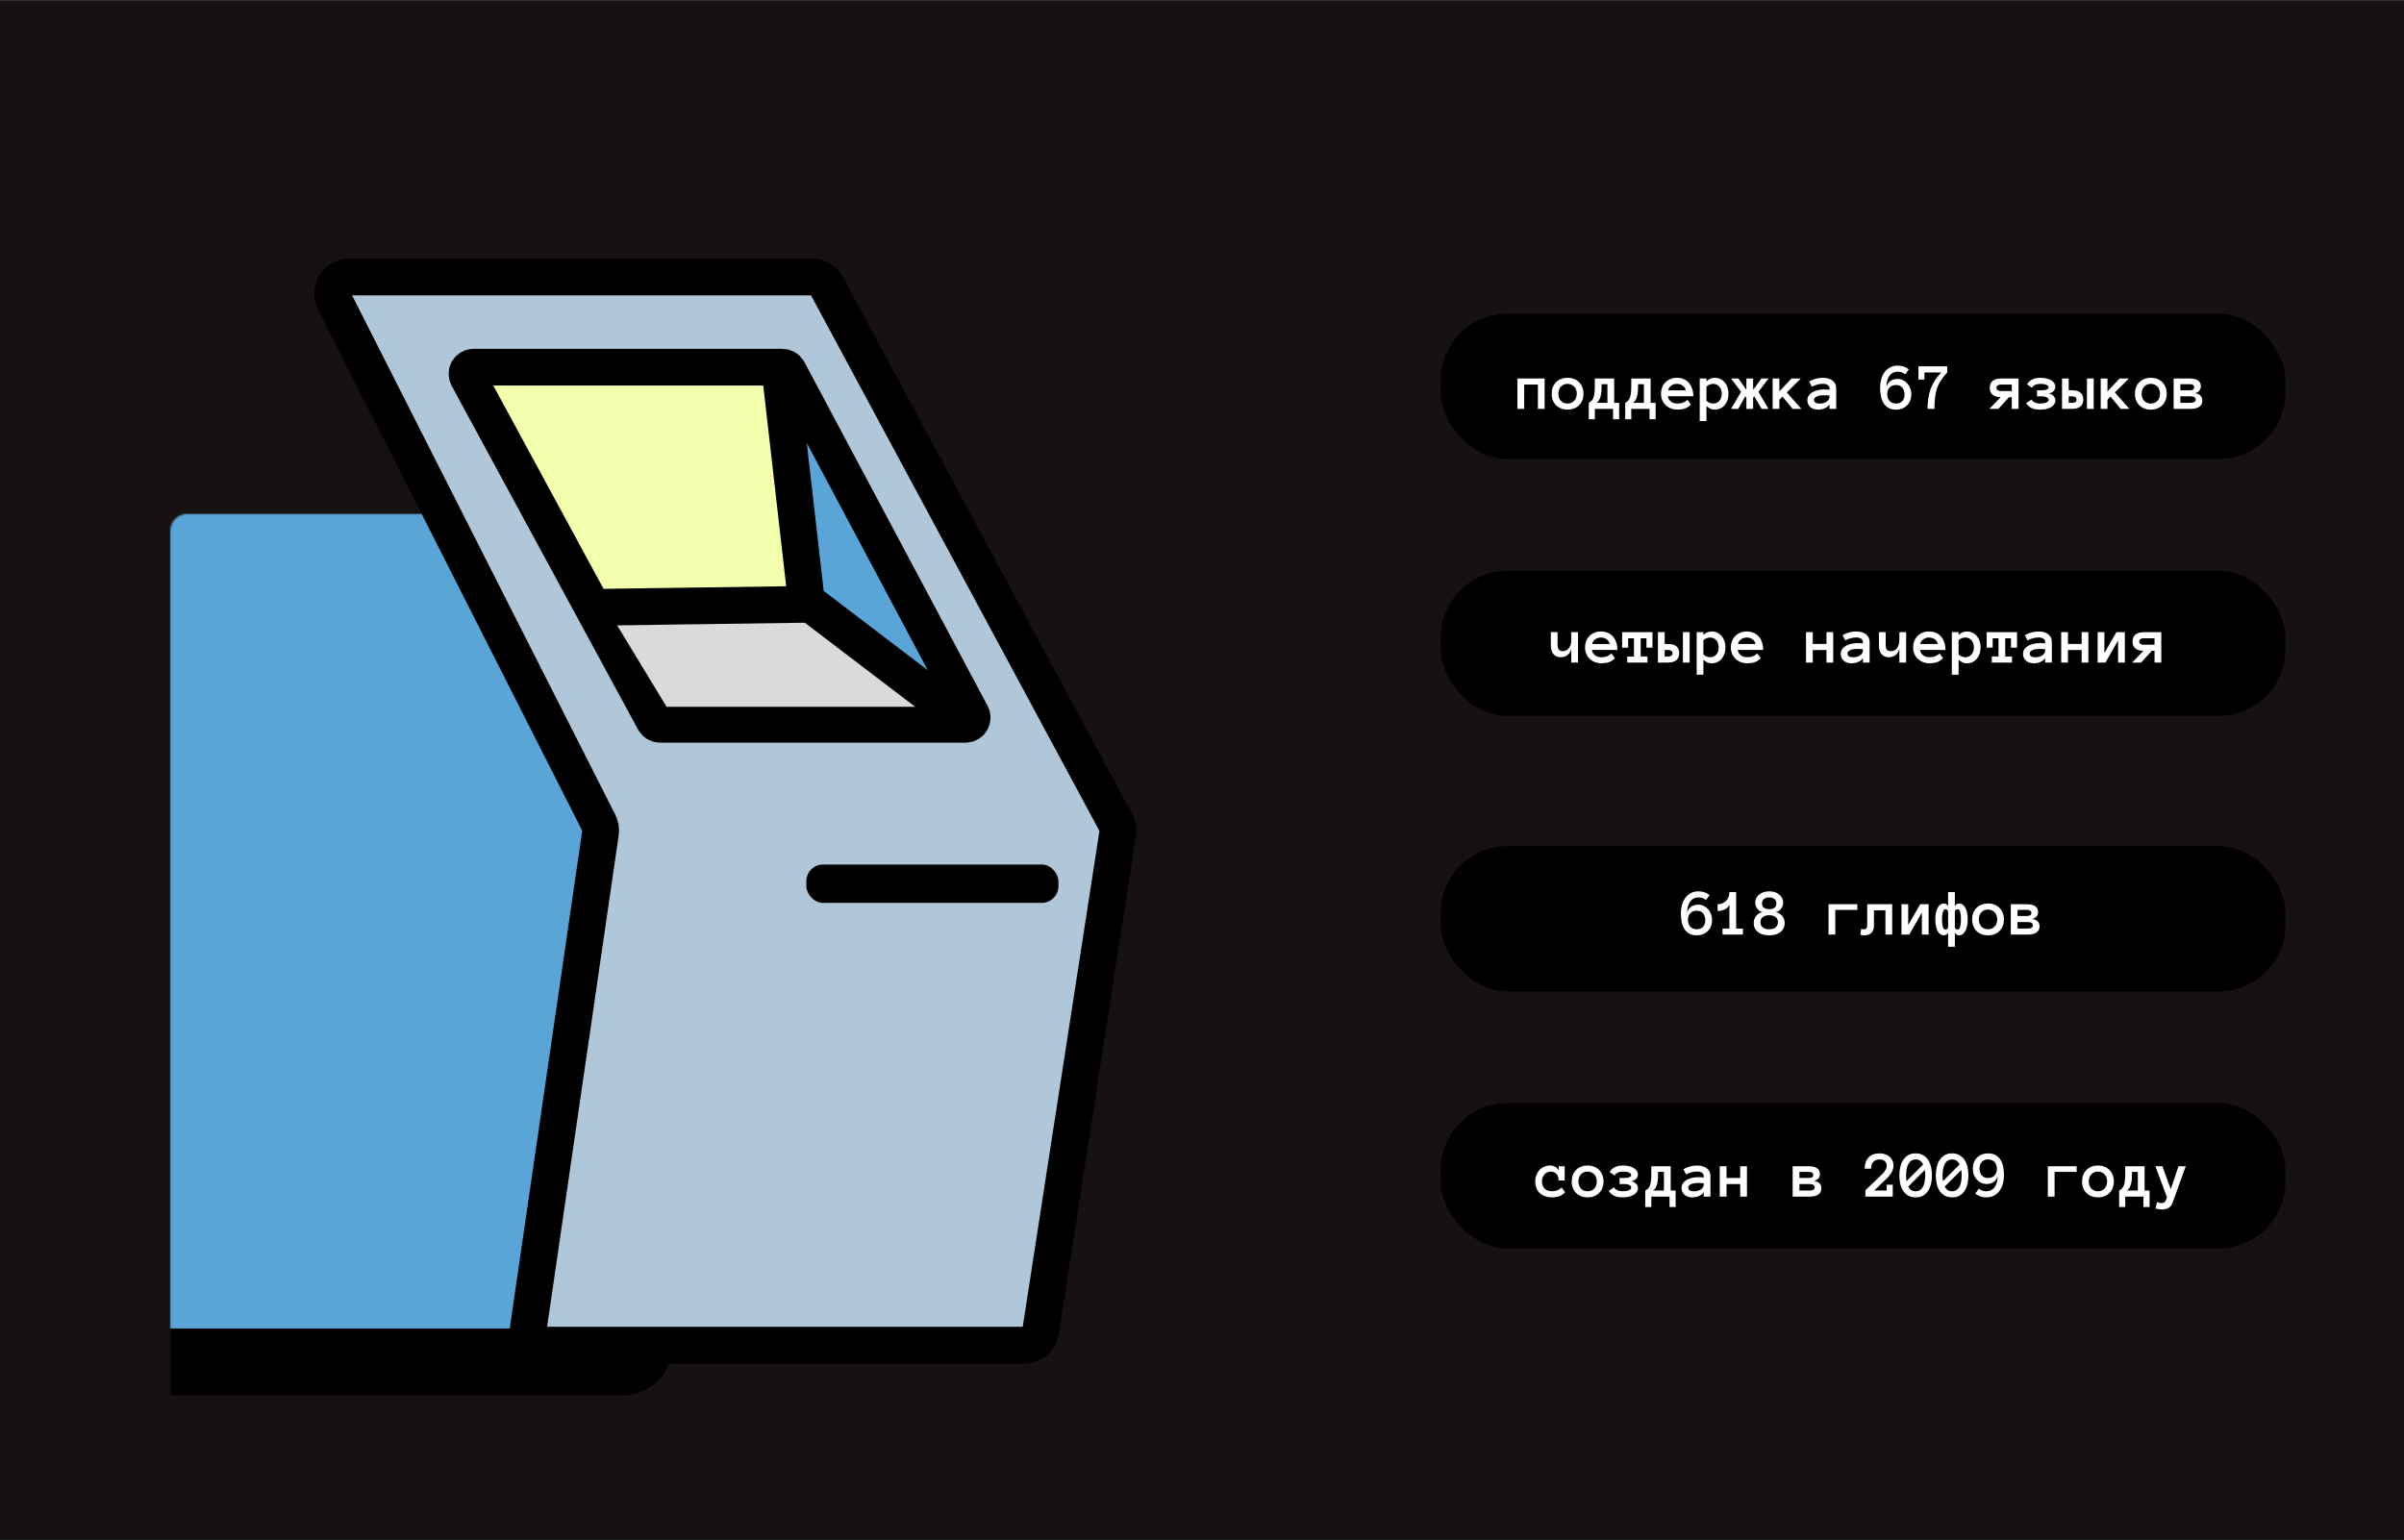 <svg width="1440" height="923" viewBox="0 0 1440 923" fill="none" xmlns="http://www.w3.org/2000/svg">
<rect x="0" y="0" width="1440" height="923" fill="#333333" stroke="none"/>
<path d="M0 0.5H1440V922.5H0V0.5Z" fill="#171111"/>
<mask id="path-2-inside-1_45_133" fill="white">
<rect x="51" y="154" width="332" height="662" rx="10"/>
</mask>
<rect x="51" y="154" width="332" height="662" rx="10" fill="#59A5D7" stroke="black" stroke-width="40" mask="url(#path-2-inside-1_45_133)"/>
<path d="M358.723 493.074L200.357 180.52C196.986 173.868 201.82 166 209.277 166H486.408C490.087 166 493.469 168.02 495.213 171.259L668.41 492.946C669.442 494.862 669.82 497.063 669.487 499.215L623.36 797.528C622.606 802.403 618.41 806 613.478 806H326.562C320.465 806 315.787 800.592 316.666 794.559L359.698 499.034C359.995 496.994 359.654 494.912 358.723 493.074Z" fill="#B0C7D9" stroke="black" stroke-width="22"/>
<path d="M468.599 220H283.718C280.686 220 278.757 223.241 280.201 225.906L391.865 431.906C392.564 433.196 393.914 434 395.382 434H578.337C581.356 434 583.287 430.784 581.867 428.119L472.129 222.119C471.434 220.815 470.077 220 468.599 220Z" fill="#F2FFAB" stroke="black" stroke-width="22"/>
<path d="M487 368H365L399 424H417H561L487 368Z" fill="#DADADA" stroke="black"/>
<path d="M491 362L420 363L349 364" stroke="black" stroke-width="22"/>
<path d="M493.867 358.152L483 266L557 405L493.867 358.152Z" fill="#59A5D7" stroke="#59A5D7"/>
<path d="M467 220L482.806 358.306C482.93 359.388 483.49 360.373 484.356 361.033L567 424" stroke="black" stroke-width="22"/>
<rect x="483.5" y="518.5" width="150" height="22" rx="9.5" fill="black" stroke="black"/>
<mask id="path-10-inside-2_45_133" fill="white">
<rect x="501" y="523" width="114" height="129" rx="10"/>
</mask>
<rect x="501" y="523" width="114" height="129" rx="10" fill="#D7D7D7" stroke="black" stroke-width="40" mask="url(#path-10-inside-2_45_133)"/>
<rect x="863" y="188" width="506" height="87" rx="40" fill="black"/>
<rect x="863" y="342" width="506" height="87" rx="40" fill="black"/>
<rect x="863" y="661" width="506" height="87" rx="40" fill="black"/>
<rect x="863" y="507" width="506" height="87" rx="40" fill="black"/>
<path d="M925.246 245H921.203V230.449H913V245H908.957V226.797H925.246V245ZM948.508 235.918C948.508 237.337 948.28 238.626 947.824 239.785C947.382 240.944 946.737 241.947 945.891 242.793C945.057 243.626 944.055 244.277 942.883 244.746C941.711 245.215 940.402 245.449 938.957 245.449C937.538 245.449 936.242 245.215 935.07 244.746C933.898 244.277 932.889 243.626 932.043 242.793C931.21 241.947 930.565 240.944 930.109 239.785C929.667 238.626 929.445 237.337 929.445 235.918C929.445 234.538 929.667 233.262 930.109 232.09C930.565 230.905 931.21 229.889 932.043 229.043C932.889 228.184 933.898 227.526 935.07 227.07C936.242 226.602 937.538 226.367 938.957 226.367C940.402 226.367 941.711 226.602 942.883 227.07C944.055 227.526 945.057 228.184 945.891 229.043C946.737 229.889 947.382 230.905 947.824 232.09C948.28 233.262 948.508 234.538 948.508 235.918ZM944.484 235.918C944.484 235.098 944.354 234.323 944.094 233.594C943.846 232.852 943.482 232.22 943 231.699C942.518 231.178 941.932 230.768 941.242 230.469C940.565 230.156 939.803 230 938.957 230C938.098 230 937.329 230.156 936.652 230.469C935.975 230.768 935.402 231.178 934.934 231.699C934.465 232.22 934.1 232.852 933.84 233.594C933.592 234.323 933.469 235.098 933.469 235.918C933.469 236.777 933.592 237.559 933.84 238.262C934.1 238.965 934.465 239.583 934.934 240.117C935.402 240.651 935.975 241.068 936.652 241.367C937.329 241.654 938.098 241.797 938.957 241.797C939.803 241.797 940.565 241.654 941.242 241.367C941.932 241.068 942.518 240.651 943 240.117C943.482 239.583 943.846 238.965 944.094 238.262C944.354 237.559 944.484 236.777 944.484 235.918ZM951.672 241.367C952.414 240.964 953.02 240.501 953.488 239.98C953.957 239.46 954.322 238.802 954.582 238.008C954.855 237.201 955.044 236.224 955.148 235.078C955.253 233.932 955.305 232.559 955.305 230.957V226.797H966.906V241.367H969.875V251.23H966.223V245H955.305V251.23H951.672V241.367ZM959.348 231.758C959.348 232.5 959.322 233.34 959.27 234.277C959.217 235.215 959.087 236.139 958.879 237.051C958.684 237.949 958.378 238.789 957.961 239.57C957.557 240.339 956.978 240.938 956.223 241.367H962.863V230.195H959.348V231.758ZM973.508 241.367C974.25 240.964 974.855 240.501 975.324 239.98C975.793 239.46 976.158 238.802 976.418 238.008C976.691 237.201 976.88 236.224 976.984 235.078C977.089 233.932 977.141 232.559 977.141 230.957V226.797H988.742V241.367H991.711V251.23H988.059V245H977.141V251.23H973.508V241.367ZM981.184 231.758C981.184 232.5 981.158 233.34 981.105 234.277C981.053 235.215 980.923 236.139 980.715 237.051C980.52 237.949 980.214 238.789 979.797 239.57C979.393 240.339 978.814 240.938 978.059 241.367H984.699V230.195H981.184V231.758ZM999.055 237.441C999.25 238.691 999.842 239.733 1000.83 240.566C1001.83 241.387 1003.18 241.797 1004.86 241.797C1006.17 241.797 1007.31 241.595 1008.27 241.191C1009.25 240.775 1010.09 240.228 1010.79 239.551L1012.86 242.402C1011.69 243.574 1010.45 244.375 1009.13 244.805C1007.83 245.234 1006.4 245.449 1004.86 245.449C1003.45 245.449 1002.14 245.215 1000.93 244.746C999.719 244.277 998.671 243.626 997.785 242.793C996.9 241.947 996.203 240.944 995.695 239.785C995.201 238.626 994.953 237.337 994.953 235.918C994.953 234.538 995.181 233.268 995.637 232.109C996.105 230.938 996.757 229.928 997.59 229.082C998.436 228.223 999.445 227.559 1000.62 227.09C1001.79 226.608 1003.08 226.367 1004.5 226.367C1005.98 226.367 1007.31 226.621 1008.51 227.129C1009.71 227.624 1010.73 228.346 1011.57 229.297C1012.43 230.247 1013.1 231.413 1013.59 232.793C1014.07 234.16 1014.31 235.71 1014.31 237.441H999.055ZM1009.74 233.887C1009.53 232.715 1008.92 231.777 1007.92 231.074C1006.92 230.358 1005.78 230 1004.5 230C1003.23 230 1002.08 230.358 1001.07 231.074C1000.05 231.777 999.439 232.715 999.23 233.887H1009.74ZM1018.14 226.797H1022.18V228.438C1022.95 227.747 1023.72 227.233 1024.5 226.895C1025.3 226.543 1026.2 226.367 1027.22 226.367C1028.39 226.367 1029.48 226.608 1030.48 227.09C1031.48 227.559 1032.34 228.216 1033.06 229.062C1033.77 229.896 1034.34 230.905 1034.76 232.09C1035.17 233.262 1035.38 234.538 1035.38 235.918C1035.38 237.311 1035.17 238.594 1034.76 239.766C1034.34 240.938 1033.77 241.947 1033.06 242.793C1032.34 243.626 1031.48 244.277 1030.48 244.746C1029.48 245.215 1028.39 245.449 1027.22 245.449C1026.2 245.449 1025.3 245.267 1024.5 244.902C1023.72 244.538 1022.95 244.01 1022.18 243.32V252.285H1018.14V226.797ZM1022.18 240.117C1022.66 240.651 1023.27 241.068 1024.02 241.367C1024.77 241.654 1025.49 241.797 1026.18 241.797C1027.71 241.797 1028.94 241.257 1029.89 240.176C1030.86 239.095 1031.34 237.676 1031.34 235.918C1031.34 234.16 1030.86 232.734 1029.89 231.641C1028.94 230.547 1027.71 230 1026.18 230C1025.49 230 1024.77 230.143 1024.02 230.43C1023.27 230.703 1022.66 231.107 1022.18 231.641V240.117ZM1046.09 245V238.32L1045.42 237.48L1041.22 245H1036.89L1042.94 234.766L1036.89 226.797H1041.34L1046.09 233.594V226.797H1050.13V233.594L1055.09 226.797H1059.33L1053.29 234.766L1059.33 245H1055.21L1050.81 237.48L1050.13 238.32V245H1046.09ZM1079.02 245H1073.78L1067.69 237.637L1065.85 239.512V245H1061.81V226.797H1065.85V234.512L1073.14 226.797H1078.68L1070.29 235.156L1079.02 245ZM1082.61 239.766C1082.61 238.698 1082.9 237.767 1083.47 236.973C1084.04 236.165 1084.79 235.495 1085.71 234.961C1086.65 234.427 1087.72 234.03 1088.92 233.77C1090.13 233.496 1091.36 233.359 1092.61 233.359C1093.3 233.359 1093.89 233.372 1094.39 233.398C1094.88 233.424 1095.38 233.464 1095.89 233.516V232.793C1095.89 231.842 1095.52 231.133 1094.78 230.664C1094.05 230.195 1093.08 229.961 1091.89 229.961C1090.79 229.961 1089.68 230.117 1088.55 230.43C1087.41 230.729 1086.34 231.172 1085.32 231.758L1083.68 228.594C1084.88 227.904 1086.16 227.363 1087.53 226.973C1088.91 226.569 1090.36 226.367 1091.89 226.367C1092.88 226.367 1093.85 226.478 1094.8 226.699C1095.76 226.921 1096.62 227.285 1097.38 227.793C1098.14 228.301 1098.76 228.965 1099.21 229.785C1099.67 230.592 1099.89 231.595 1099.89 232.793V245H1095.89V242.324C1095.25 243.314 1094.31 244.082 1093.06 244.629C1091.82 245.176 1090.49 245.449 1089.05 245.449C1088.17 245.449 1087.33 245.326 1086.54 245.078C1085.75 244.844 1085.08 244.486 1084.5 244.004C1083.93 243.522 1083.47 242.93 1083.12 242.227C1082.78 241.51 1082.61 240.69 1082.61 239.766ZM1090.09 241.836C1090.88 241.836 1091.63 241.738 1092.32 241.543C1093.02 241.335 1093.64 241.055 1094.17 240.703C1094.71 240.339 1095.12 239.902 1095.42 239.395C1095.73 238.887 1095.89 238.327 1095.89 237.715V237.031C1095.25 236.927 1094.65 236.868 1094.09 236.855C1093.53 236.842 1093.04 236.836 1092.61 236.836C1090.63 236.836 1089.13 237.096 1088.12 237.617C1087.11 238.138 1086.61 238.783 1086.61 239.551C1086.61 241.074 1087.77 241.836 1090.09 241.836ZM1144.88 236.328C1144.88 237.734 1144.64 238.997 1144.17 240.117C1143.72 241.237 1143.08 242.194 1142.26 242.988C1141.45 243.77 1140.49 244.375 1139.39 244.805C1138.28 245.234 1137.1 245.449 1135.83 245.449C1133.92 245.449 1132.34 245.085 1131.09 244.355C1129.85 243.613 1128.87 242.637 1128.16 241.426C1127.44 240.215 1126.93 238.815 1126.63 237.227C1126.35 235.638 1126.2 233.991 1126.2 232.285C1126.2 230.553 1126.41 228.893 1126.83 227.305C1127.26 225.716 1127.92 224.31 1128.8 223.086C1129.69 221.849 1130.79 220.872 1132.1 220.156C1133.42 219.44 1134.99 219.082 1136.81 219.082C1138.08 219.082 1139.29 219.277 1140.42 219.668C1141.55 220.046 1142.54 220.612 1143.39 221.367L1141.2 224.316C1140.54 223.73 1139.85 223.32 1139.13 223.086C1138.43 222.839 1137.65 222.715 1136.81 222.715C1135.71 222.715 1134.74 222.936 1133.88 223.379C1133.02 223.822 1132.3 224.447 1131.73 225.254C1131.16 226.048 1130.72 226.992 1130.42 228.086C1130.14 229.18 1129.99 230.378 1129.99 231.68C1130.4 230.326 1131.16 229.219 1132.28 228.359C1133.4 227.5 1134.88 227.07 1136.71 227.07C1137.8 227.07 1138.85 227.305 1139.84 227.773C1140.83 228.242 1141.69 228.887 1142.43 229.707C1143.19 230.514 1143.78 231.484 1144.21 232.617C1144.65 233.75 1144.88 234.987 1144.88 236.328ZM1140.83 236.328C1140.83 234.727 1140.39 233.385 1139.5 232.305C1138.63 231.224 1137.37 230.684 1135.71 230.684C1134.11 230.684 1132.83 231.185 1131.87 232.188C1130.92 233.177 1130.44 234.486 1130.44 236.113C1130.44 236.921 1130.55 237.663 1130.75 238.34C1130.98 239.017 1131.3 239.616 1131.73 240.137C1132.17 240.658 1132.73 241.068 1133.41 241.367C1134.1 241.654 1134.92 241.797 1135.87 241.797C1137.32 241.797 1138.5 241.322 1139.43 240.371C1140.36 239.408 1140.83 238.06 1140.83 236.328ZM1166.4 223.164C1164.8 224.896 1163.5 226.536 1162.51 228.086C1161.52 229.622 1160.75 231.224 1160.21 232.891C1159.66 234.557 1159.28 236.367 1159.07 238.32C1158.87 240.26 1158.75 242.487 1158.72 245H1154.6C1154.63 242.63 1154.78 240.469 1155.07 238.516C1155.37 236.549 1155.84 234.701 1156.48 232.969C1157.11 231.224 1157.95 229.564 1159 227.988C1160.04 226.4 1161.32 224.792 1162.84 223.164H1152.75V227.441H1149.15V219.512H1166.4V223.164ZM1198.39 237.969C1196.33 237.943 1194.73 237.467 1193.59 236.543C1192.44 235.618 1191.87 234.238 1191.87 232.402C1191.87 230.566 1192.45 229.173 1193.62 228.223C1194.8 227.272 1196.44 226.797 1198.55 226.797H1209.11V245H1205.07V237.969H1203.43L1197.02 245H1191.63L1198.39 237.969ZM1195.91 232.363C1195.91 233.027 1196.14 233.522 1196.61 233.848C1197.08 234.16 1197.71 234.316 1198.51 234.316H1205.07V230.449H1198.51C1197.71 230.449 1197.08 230.612 1196.61 230.938C1196.14 231.25 1195.91 231.725 1195.91 232.363ZM1231.14 231.797C1231.14 232.682 1230.8 233.516 1230.11 234.297C1229.43 235.065 1228.46 235.553 1227.18 235.762C1228.38 235.996 1229.34 236.504 1230.07 237.285C1230.81 238.053 1231.18 238.906 1231.18 239.844C1231.18 240.716 1230.95 241.504 1230.48 242.207C1230.01 242.897 1229.37 243.483 1228.55 243.965C1227.74 244.447 1226.78 244.811 1225.68 245.059C1224.57 245.319 1223.36 245.449 1222.06 245.449C1219.98 245.449 1218.26 245.13 1216.91 244.492C1215.57 243.841 1214.48 242.865 1213.66 241.562L1216.83 239.434C1217.19 240.137 1217.85 240.71 1218.8 241.152C1219.75 241.582 1220.86 241.797 1222.14 241.797C1223.64 241.797 1224.84 241.595 1225.75 241.191C1226.68 240.775 1227.14 240.215 1227.14 239.512C1227.14 239.017 1226.8 238.555 1226.12 238.125C1225.45 237.695 1224.43 237.48 1223.06 237.48H1220.17V233.848H1223.02C1224.39 233.848 1225.41 233.672 1226.09 233.32C1226.76 232.969 1227.1 232.572 1227.1 232.129C1227.1 231.478 1226.67 230.964 1225.79 230.586C1224.93 230.195 1223.78 230 1222.34 230C1219.86 230 1218.13 230.775 1217.14 232.324L1214.19 230.273C1214.99 228.971 1216.03 227.995 1217.34 227.344C1218.65 226.693 1220.3 226.367 1222.3 226.367C1223.56 226.367 1224.73 226.497 1225.79 226.758C1226.87 227.005 1227.8 227.363 1228.59 227.832C1229.38 228.288 1230.01 228.861 1230.46 229.551C1230.92 230.228 1231.14 230.977 1231.14 231.797ZM1247.9 239.395C1247.9 241.243 1247.32 242.643 1246.14 243.594C1244.97 244.531 1243.33 245 1241.22 245H1235.15V226.797H1239.17V233.848H1241.26C1243.35 233.848 1244.97 234.31 1246.14 235.234C1247.32 236.146 1247.9 237.533 1247.9 239.395ZM1243.86 239.434C1243.86 238.77 1243.62 238.281 1243.16 237.969C1242.69 237.643 1242.06 237.48 1241.26 237.48H1239.17V241.367H1241.26C1242.06 241.367 1242.69 241.204 1243.16 240.879C1243.62 240.553 1243.86 240.072 1243.86 239.434ZM1250.09 226.797H1254.13V245H1250.09V226.797ZM1275.54 245H1270.3L1264.21 237.637L1262.38 239.512V245H1258.33V226.797H1262.38V234.512L1269.66 226.797H1275.21L1266.81 235.156L1275.54 245ZM1297.88 235.918C1297.88 237.337 1297.65 238.626 1297.2 239.785C1296.76 240.944 1296.11 241.947 1295.27 242.793C1294.43 243.626 1293.43 244.277 1292.26 244.746C1291.09 245.215 1289.78 245.449 1288.33 245.449C1286.91 245.449 1285.62 245.215 1284.45 244.746C1283.27 244.277 1282.26 243.626 1281.42 242.793C1280.58 241.947 1279.94 240.944 1279.48 239.785C1279.04 238.626 1278.82 237.337 1278.82 235.918C1278.82 234.538 1279.04 233.262 1279.48 232.09C1279.94 230.905 1280.58 229.889 1281.42 229.043C1282.26 228.184 1283.27 227.526 1284.45 227.07C1285.62 226.602 1286.91 226.367 1288.33 226.367C1289.78 226.367 1291.09 226.602 1292.26 227.07C1293.43 227.526 1294.43 228.184 1295.27 229.043C1296.11 229.889 1296.76 230.905 1297.2 232.09C1297.65 233.262 1297.88 234.538 1297.88 235.918ZM1293.86 235.918C1293.86 235.098 1293.73 234.323 1293.47 233.594C1293.22 232.852 1292.86 232.22 1292.38 231.699C1291.89 231.178 1291.31 230.768 1290.62 230.469C1289.94 230.156 1289.18 230 1288.33 230C1287.47 230 1286.7 230.156 1286.03 230.469C1285.35 230.768 1284.78 231.178 1284.31 231.699C1283.84 232.22 1283.48 232.852 1283.21 233.594C1282.97 234.323 1282.84 235.098 1282.84 235.918C1282.84 236.777 1282.97 237.559 1283.21 238.262C1283.48 238.965 1283.84 239.583 1284.31 240.117C1284.78 240.651 1285.35 241.068 1286.03 241.367C1286.7 241.654 1287.47 241.797 1288.33 241.797C1289.18 241.797 1289.94 241.654 1290.62 241.367C1291.31 241.068 1291.89 240.651 1292.38 240.117C1292.86 239.583 1293.22 238.965 1293.47 238.262C1293.73 237.559 1293.86 236.777 1293.86 235.918ZM1319.21 240C1319.21 241.654 1318.6 242.904 1317.38 243.75C1316.16 244.583 1314.43 245 1312.16 245H1302V226.797H1311.44C1312.27 226.797 1313.1 226.862 1313.92 226.992C1314.75 227.109 1315.49 227.344 1316.14 227.695C1316.8 228.034 1317.32 228.516 1317.73 229.141C1318.13 229.766 1318.33 230.573 1318.33 231.562C1318.33 232.474 1318.05 233.294 1317.47 234.023C1316.9 234.753 1316.01 235.293 1314.82 235.645C1316.3 235.853 1317.4 236.335 1318.12 237.09C1318.85 237.832 1319.21 238.802 1319.21 240ZM1314.33 232.031C1314.33 231.641 1314.24 231.328 1314.07 231.094C1313.92 230.846 1313.7 230.658 1313.43 230.527C1313.17 230.384 1312.86 230.293 1312.51 230.254C1312.17 230.215 1311.83 230.195 1311.5 230.195H1306.05V233.848H1311.5C1311.83 233.848 1312.17 233.828 1312.51 233.789C1312.86 233.737 1313.17 233.646 1313.43 233.516C1313.7 233.385 1313.92 233.203 1314.07 232.969C1314.24 232.721 1314.33 232.409 1314.33 232.031ZM1315.21 239.395C1315.21 238.757 1314.94 238.281 1314.41 237.969C1313.87 237.643 1313.12 237.48 1312.16 237.48H1306.05V241.367H1312.16C1313.12 241.367 1313.87 241.204 1314.41 240.879C1314.94 240.553 1315.21 240.059 1315.21 239.395Z" fill="white"/>
<path d="M928.957 378.797H933V386.395C933 387.814 933.267 388.797 933.801 389.344C934.335 389.891 935.109 390.164 936.125 390.164C937.609 390.164 938.827 389.559 939.777 388.348C940.728 387.124 941.203 385.451 941.203 383.328V378.797H945.246V397H941.203V388.797C940.799 390.372 940.051 391.603 938.957 392.488C937.863 393.361 936.516 393.797 934.914 393.797C933.052 393.797 931.594 393.191 930.539 391.98C929.484 390.77 928.957 388.908 928.957 386.395V378.797ZM953.547 389.441C953.742 390.691 954.335 391.733 955.324 392.566C956.327 393.387 957.668 393.797 959.348 393.797C960.663 393.797 961.802 393.595 962.766 393.191C963.742 392.775 964.582 392.228 965.285 391.551L967.355 394.402C966.184 395.574 964.94 396.375 963.625 396.805C962.323 397.234 960.897 397.449 959.348 397.449C957.941 397.449 956.633 397.215 955.422 396.746C954.211 396.277 953.163 395.626 952.277 394.793C951.392 393.947 950.695 392.944 950.188 391.785C949.693 390.626 949.445 389.337 949.445 387.918C949.445 386.538 949.673 385.268 950.129 384.109C950.598 382.938 951.249 381.928 952.082 381.082C952.928 380.223 953.938 379.559 955.109 379.09C956.281 378.608 957.577 378.367 958.996 378.367C960.467 378.367 961.802 378.621 963 379.129C964.198 379.624 965.22 380.346 966.066 381.297C966.926 382.247 967.596 383.413 968.078 384.793C968.56 386.16 968.801 387.71 968.801 389.441H953.547ZM964.23 385.887C964.022 384.715 963.417 383.777 962.414 383.074C961.411 382.358 960.272 382 958.996 382C957.72 382 956.574 382.358 955.559 383.074C954.543 383.777 953.931 384.715 953.723 385.887H964.23ZM989.836 388.074H986.223V382.449H982.785V393.367H986.828V397H974.719V393.367H978.742V382.449H975.266V388.074H971.672V378.797H989.836V388.074ZM1005.87 391.395C1005.87 393.243 1005.29 394.643 1004.11 395.594C1002.94 396.531 1001.3 397 999.191 397H993.117V378.797H997.141V385.848H999.23C1001.31 385.848 1002.94 386.31 1004.11 387.234C1005.29 388.146 1005.87 389.533 1005.87 391.395ZM1001.83 391.434C1001.83 390.77 1001.59 390.281 1001.12 389.969C1000.66 389.643 1000.02 389.48 999.23 389.48H997.141V393.367H999.23C1000.02 393.367 1000.66 393.204 1001.12 392.879C1001.59 392.553 1001.83 392.072 1001.83 391.434ZM1008.06 378.797H1012.1V397H1008.06V378.797ZM1016.3 378.797H1020.34V380.438C1021.11 379.747 1021.89 379.233 1022.67 378.895C1023.46 378.543 1024.37 378.367 1025.38 378.367C1026.55 378.367 1027.64 378.608 1028.64 379.09C1029.65 379.559 1030.51 380.216 1031.22 381.062C1031.94 381.896 1032.51 382.905 1032.92 384.09C1033.34 385.262 1033.55 386.538 1033.55 387.918C1033.55 389.311 1033.34 390.594 1032.92 391.766C1032.51 392.938 1031.94 393.947 1031.22 394.793C1030.51 395.626 1029.65 396.277 1028.64 396.746C1027.64 397.215 1026.55 397.449 1025.38 397.449C1024.37 397.449 1023.46 397.267 1022.67 396.902C1021.89 396.538 1021.11 396.01 1020.34 395.32V404.285H1016.3V378.797ZM1020.34 392.117C1020.83 392.651 1021.44 393.068 1022.18 393.367C1022.93 393.654 1023.66 393.797 1024.35 393.797C1025.87 393.797 1027.11 393.257 1028.06 392.176C1029.02 391.095 1029.5 389.676 1029.5 387.918C1029.5 386.16 1029.02 384.734 1028.06 383.641C1027.11 382.547 1025.87 382 1024.35 382C1023.66 382 1022.93 382.143 1022.18 382.43C1021.44 382.703 1020.83 383.107 1020.34 383.641V392.117ZM1040.89 389.441C1041.09 390.691 1041.68 391.733 1042.67 392.566C1043.67 393.387 1045.01 393.797 1046.69 393.797C1048.01 393.797 1049.15 393.595 1050.11 393.191C1051.09 392.775 1051.93 392.228 1052.63 391.551L1054.7 394.402C1053.53 395.574 1052.28 396.375 1050.97 396.805C1049.67 397.234 1048.24 397.449 1046.69 397.449C1045.29 397.449 1043.98 397.215 1042.77 396.746C1041.55 396.277 1040.51 395.626 1039.62 394.793C1038.74 393.947 1038.04 392.944 1037.53 391.785C1037.04 390.626 1036.79 389.337 1036.79 387.918C1036.79 386.538 1037.02 385.268 1037.47 384.109C1037.94 382.938 1038.59 381.928 1039.43 381.082C1040.27 380.223 1041.28 379.559 1042.45 379.09C1043.62 378.608 1044.92 378.367 1046.34 378.367C1047.81 378.367 1049.15 378.621 1050.34 379.129C1051.54 379.624 1052.56 380.346 1053.41 381.297C1054.27 382.247 1054.94 383.413 1055.42 384.793C1055.9 386.16 1056.14 387.71 1056.14 389.441H1040.89ZM1051.57 385.887C1051.37 384.715 1050.76 383.777 1049.76 383.074C1048.76 382.358 1047.62 382 1046.34 382C1045.06 382 1043.92 382.358 1042.9 383.074C1041.89 383.777 1041.27 384.715 1041.07 385.887H1051.57ZM1098.1 397H1094.05V389.48H1085.85V397H1081.81V378.797H1085.85V385.848H1094.05V378.797H1098.1V397ZM1102.61 391.766C1102.61 390.698 1102.9 389.767 1103.47 388.973C1104.04 388.165 1104.79 387.495 1105.71 386.961C1106.65 386.427 1107.72 386.03 1108.92 385.77C1110.13 385.496 1111.36 385.359 1112.61 385.359C1113.3 385.359 1113.89 385.372 1114.39 385.398C1114.88 385.424 1115.38 385.464 1115.89 385.516V384.793C1115.89 383.842 1115.52 383.133 1114.78 382.664C1114.05 382.195 1113.08 381.961 1111.89 381.961C1110.79 381.961 1109.68 382.117 1108.55 382.43C1107.41 382.729 1106.34 383.172 1105.32 383.758L1103.68 380.594C1104.88 379.904 1106.16 379.363 1107.53 378.973C1108.91 378.569 1110.36 378.367 1111.89 378.367C1112.88 378.367 1113.85 378.478 1114.8 378.699C1115.76 378.921 1116.62 379.285 1117.38 379.793C1118.14 380.301 1118.76 380.965 1119.21 381.785C1119.67 382.592 1119.89 383.595 1119.89 384.793V397H1115.89V394.324C1115.25 395.314 1114.31 396.082 1113.06 396.629C1111.82 397.176 1110.49 397.449 1109.05 397.449C1108.17 397.449 1107.33 397.326 1106.54 397.078C1105.75 396.844 1105.08 396.486 1104.5 396.004C1103.93 395.522 1103.47 394.93 1103.12 394.227C1102.78 393.51 1102.61 392.69 1102.61 391.766ZM1110.09 393.836C1110.88 393.836 1111.63 393.738 1112.32 393.543C1113.02 393.335 1113.64 393.055 1114.17 392.703C1114.71 392.339 1115.12 391.902 1115.42 391.395C1115.73 390.887 1115.89 390.327 1115.89 389.715V389.031C1115.25 388.927 1114.65 388.868 1114.09 388.855C1113.53 388.842 1113.04 388.836 1112.61 388.836C1110.63 388.836 1109.13 389.096 1108.12 389.617C1107.11 390.138 1106.61 390.783 1106.61 391.551C1106.61 393.074 1107.77 393.836 1110.09 393.836ZM1125.48 378.797H1129.52V386.395C1129.52 387.814 1129.79 388.797 1130.32 389.344C1130.86 389.891 1131.63 390.164 1132.65 390.164C1134.13 390.164 1135.35 389.559 1136.3 388.348C1137.25 387.124 1137.73 385.451 1137.73 383.328V378.797H1141.77V397H1137.73V388.797C1137.32 390.372 1136.57 391.603 1135.48 392.488C1134.39 393.361 1133.04 393.797 1131.44 393.797C1129.58 393.797 1128.12 393.191 1127.06 391.98C1126.01 390.77 1125.48 388.908 1125.48 386.395V378.797ZM1150.07 389.441C1150.27 390.691 1150.86 391.733 1151.85 392.566C1152.85 393.387 1154.19 393.797 1155.87 393.797C1157.19 393.797 1158.33 393.595 1159.29 393.191C1160.27 392.775 1161.11 392.228 1161.81 391.551L1163.88 394.402C1162.71 395.574 1161.46 396.375 1160.15 396.805C1158.85 397.234 1157.42 397.449 1155.87 397.449C1154.46 397.449 1153.16 397.215 1151.95 396.746C1150.73 396.277 1149.69 395.626 1148.8 394.793C1147.92 393.947 1147.22 392.944 1146.71 391.785C1146.22 390.626 1145.97 389.337 1145.97 387.918C1145.97 386.538 1146.2 385.268 1146.65 384.109C1147.12 382.938 1147.77 381.928 1148.61 381.082C1149.45 380.223 1150.46 379.559 1151.63 379.09C1152.8 378.608 1154.1 378.367 1155.52 378.367C1156.99 378.367 1158.33 378.621 1159.52 379.129C1160.72 379.624 1161.74 380.346 1162.59 381.297C1163.45 382.247 1164.12 383.413 1164.6 384.793C1165.08 386.16 1165.32 387.71 1165.32 389.441H1150.07ZM1160.75 385.887C1160.55 384.715 1159.94 383.777 1158.94 383.074C1157.93 382.358 1156.8 382 1155.52 382C1154.24 382 1153.1 382.358 1152.08 383.074C1151.07 383.777 1150.45 384.715 1150.25 385.887H1160.75ZM1169.15 378.797H1173.2V380.438C1173.96 379.747 1174.74 379.233 1175.52 378.895C1176.31 378.543 1177.22 378.367 1178.23 378.367C1179.41 378.367 1180.49 378.608 1181.5 379.09C1182.5 379.559 1183.36 380.216 1184.07 381.062C1184.79 381.896 1185.36 382.905 1185.77 384.09C1186.19 385.262 1186.4 386.538 1186.4 387.918C1186.4 389.311 1186.19 390.594 1185.77 391.766C1185.36 392.938 1184.79 393.947 1184.07 394.793C1183.36 395.626 1182.5 396.277 1181.5 396.746C1180.49 397.215 1179.41 397.449 1178.23 397.449C1177.22 397.449 1176.31 397.267 1175.52 396.902C1174.74 396.538 1173.96 396.01 1173.2 395.32V404.285H1169.15V378.797ZM1173.2 392.117C1173.68 392.651 1174.29 393.068 1175.03 393.367C1175.79 393.654 1176.51 393.797 1177.2 393.797C1178.72 393.797 1179.96 393.257 1180.91 392.176C1181.87 391.095 1182.36 389.676 1182.36 387.918C1182.36 386.16 1181.87 384.734 1180.91 383.641C1179.96 382.547 1178.72 382 1177.2 382C1176.51 382 1175.79 382.143 1175.03 382.43C1174.29 382.703 1173.68 383.107 1173.2 383.641V392.117ZM1208.2 388.074H1204.58V382.449H1201.14V393.367H1205.19V397H1193.08V393.367H1197.1V382.449H1193.62V388.074H1190.03V378.797H1208.2V388.074ZM1211.79 391.766C1211.79 390.698 1212.08 389.767 1212.65 388.973C1213.22 388.165 1213.97 387.495 1214.89 386.961C1215.83 386.427 1216.9 386.03 1218.1 385.77C1219.31 385.496 1220.54 385.359 1221.79 385.359C1222.48 385.359 1223.07 385.372 1223.57 385.398C1224.06 385.424 1224.56 385.464 1225.07 385.516V384.793C1225.07 383.842 1224.7 383.133 1223.96 382.664C1223.23 382.195 1222.26 381.961 1221.07 381.961C1219.97 381.961 1218.86 382.117 1217.73 382.43C1216.59 382.729 1215.52 383.172 1214.5 383.758L1212.86 380.594C1214.06 379.904 1215.34 379.363 1216.71 378.973C1218.09 378.569 1219.54 378.367 1221.07 378.367C1222.06 378.367 1223.03 378.478 1223.98 378.699C1224.94 378.921 1225.8 379.285 1226.55 379.793C1227.32 380.301 1227.93 380.965 1228.39 381.785C1228.85 382.592 1229.07 383.595 1229.07 384.793V397H1225.07V394.324C1224.43 395.314 1223.49 396.082 1222.24 396.629C1221 397.176 1219.67 397.449 1218.23 397.449C1217.35 397.449 1216.51 397.326 1215.71 397.078C1214.93 396.844 1214.26 396.486 1213.68 396.004C1213.11 395.522 1212.65 394.93 1212.3 394.227C1211.96 393.51 1211.79 392.69 1211.79 391.766ZM1219.27 393.836C1220.06 393.836 1220.81 393.738 1221.5 393.543C1222.2 393.335 1222.82 393.055 1223.35 392.703C1223.89 392.339 1224.3 391.902 1224.6 391.395C1224.91 390.887 1225.07 390.327 1225.07 389.715V389.031C1224.43 388.927 1223.83 388.868 1223.27 388.855C1222.71 388.842 1222.22 388.836 1221.79 388.836C1219.81 388.836 1218.31 389.096 1217.3 389.617C1216.29 390.138 1215.79 390.783 1215.79 391.551C1215.79 393.074 1216.95 393.836 1219.27 393.836ZM1250.95 397H1246.91V389.48H1238.7V397H1234.66V378.797H1238.7V385.848H1246.91V378.797H1250.95V397ZM1256.5 378.797H1260.54V391.316L1267.71 378.797H1272.79V397H1268.74V383.758L1261.18 397H1256.5V378.797ZM1283.9 389.969C1281.84 389.943 1280.24 389.467 1279.09 388.543C1277.95 387.618 1277.38 386.238 1277.38 384.402C1277.38 382.566 1277.96 381.173 1279.13 380.223C1280.3 379.272 1281.95 378.797 1284.05 378.797H1294.62V397H1290.58V389.969H1288.94L1282.53 397H1277.14L1283.9 389.969ZM1281.42 384.363C1281.42 385.027 1281.65 385.522 1282.12 385.848C1282.59 386.16 1283.22 386.316 1284.02 386.316H1290.58V382.449H1284.02C1283.22 382.449 1282.59 382.612 1282.12 382.938C1281.65 383.25 1281.42 383.725 1281.42 384.363Z" fill="white"/>
<path d="M1025.52 551.328C1025.52 552.734 1025.28 553.997 1024.81 555.117C1024.36 556.237 1023.72 557.194 1022.9 557.988C1022.09 558.77 1021.13 559.375 1020.03 559.805C1018.92 560.234 1017.74 560.449 1016.47 560.449C1014.56 560.449 1012.98 560.085 1011.73 559.355C1010.49 558.613 1009.51 557.637 1008.8 556.426C1008.08 555.215 1007.57 553.815 1007.27 552.227C1006.99 550.638 1006.84 548.991 1006.84 547.285C1006.84 545.553 1007.05 543.893 1007.47 542.305C1007.9 540.716 1008.56 539.31 1009.44 538.086C1010.33 536.849 1011.43 535.872 1012.74 535.156C1014.06 534.44 1015.63 534.082 1017.45 534.082C1018.73 534.082 1019.93 534.277 1021.06 534.668C1022.2 535.046 1023.18 535.612 1024.03 536.367L1021.84 539.316C1021.18 538.73 1020.49 538.32 1019.77 538.086C1019.07 537.839 1018.3 537.715 1017.45 537.715C1016.36 537.715 1015.38 537.936 1014.52 538.379C1013.66 538.822 1012.94 539.447 1012.37 540.254C1011.8 541.048 1011.36 541.992 1011.06 543.086C1010.78 544.18 1010.63 545.378 1010.63 546.68C1011.04 545.326 1011.8 544.219 1012.92 543.359C1014.04 542.5 1015.52 542.07 1017.35 542.07C1018.45 542.07 1019.49 542.305 1020.48 542.773C1021.47 543.242 1022.33 543.887 1023.07 544.707C1023.83 545.514 1024.42 546.484 1024.85 547.617C1025.29 548.75 1025.52 549.987 1025.52 551.328ZM1021.47 551.328C1021.47 549.727 1021.03 548.385 1020.14 547.305C1019.27 546.224 1018.01 545.684 1016.36 545.684C1014.75 545.684 1013.47 546.185 1012.51 547.188C1011.56 548.177 1011.08 549.486 1011.08 551.113C1011.08 551.921 1011.19 552.663 1011.39 553.34C1011.62 554.017 1011.94 554.616 1012.37 555.137C1012.81 555.658 1013.37 556.068 1014.05 556.367C1014.74 556.654 1015.56 556.797 1016.51 556.797C1017.96 556.797 1019.14 556.322 1020.07 555.371C1021 554.408 1021.47 553.06 1021.47 551.328ZM1044.03 560H1031.8V556.367H1035.91V541.875C1035.72 542.513 1035.4 543.079 1034.95 543.574C1034.51 544.069 1033.97 544.486 1033.33 544.824C1032.7 545.15 1032 545.404 1031.22 545.586C1030.45 545.755 1029.66 545.84 1028.84 545.84V541.797C1029.72 541.797 1030.58 541.654 1031.41 541.367C1032.26 541.068 1033.02 540.618 1033.68 540.02C1034.34 539.421 1034.88 538.672 1035.28 537.773C1035.7 536.862 1035.91 535.775 1035.91 534.512H1039.95V556.367H1044.03V560ZM1069.03 552.832C1069.03 554.173 1068.79 555.319 1068.31 556.27C1067.83 557.207 1067.16 557.988 1066.32 558.613C1065.48 559.238 1064.5 559.701 1063.37 560C1062.23 560.299 1061.03 560.449 1059.75 560.449C1058.45 560.449 1057.24 560.299 1056.12 560C1055 559.701 1054.02 559.238 1053.17 558.613C1052.33 557.988 1051.66 557.207 1051.18 556.27C1050.71 555.319 1050.48 554.173 1050.48 552.832C1050.48 552.142 1050.6 551.445 1050.85 550.742C1051.11 550.039 1051.47 549.388 1051.94 548.789C1052.42 548.177 1053 547.676 1053.68 547.285C1054.37 546.882 1055.12 546.628 1055.95 546.523C1055.23 546.445 1054.59 546.217 1054.03 545.84C1053.47 545.462 1053 545.013 1052.61 544.492C1052.23 543.971 1051.93 543.411 1051.71 542.812C1051.5 542.214 1051.39 541.634 1051.39 541.074C1051.39 539.928 1051.62 538.919 1052.06 538.047C1052.51 537.161 1053.13 536.426 1053.89 535.84C1054.68 535.254 1055.57 534.818 1056.59 534.531C1057.61 534.232 1058.66 534.082 1059.75 534.082C1060.85 534.082 1061.9 534.232 1062.92 534.531C1063.93 534.818 1064.83 535.254 1065.59 535.84C1066.36 536.426 1066.97 537.161 1067.43 538.047C1067.89 538.919 1068.11 539.928 1068.11 541.074C1068.11 541.634 1068 542.214 1067.78 542.812C1067.57 543.411 1067.27 543.971 1066.88 544.492C1066.51 545.013 1066.03 545.462 1065.46 545.84C1064.88 546.217 1064.23 546.445 1063.5 546.523C1064.34 546.628 1065.09 546.882 1065.77 547.285C1066.45 547.676 1067.03 548.177 1067.51 548.789C1067.99 549.388 1068.36 550.039 1068.62 550.742C1068.89 551.445 1069.03 552.142 1069.03 552.832ZM1064.07 541.328C1064.07 540.208 1063.69 539.329 1062.92 538.691C1062.16 538.04 1061.11 537.715 1059.75 537.715C1058.39 537.715 1057.33 538.04 1056.57 538.691C1055.82 539.329 1055.44 540.208 1055.44 541.328C1055.44 542.396 1055.79 543.236 1056.49 543.848C1057.2 544.46 1058.28 544.766 1059.75 544.766C1061.23 544.766 1062.31 544.46 1063.02 543.848C1063.72 543.236 1064.07 542.396 1064.07 541.328ZM1064.99 552.598C1064.99 551.829 1064.85 551.178 1064.56 550.645C1064.29 550.111 1063.91 549.681 1063.43 549.355C1062.94 549.017 1062.39 548.776 1061.77 548.633C1061.14 548.477 1060.47 548.398 1059.75 548.398C1059.04 548.398 1058.36 548.477 1057.72 548.633C1057.1 548.776 1056.54 549.017 1056.06 549.355C1055.59 549.681 1055.22 550.111 1054.93 550.645C1054.66 551.178 1054.52 551.829 1054.52 552.598C1054.52 553.314 1054.66 553.939 1054.93 554.473C1055.22 555.007 1055.59 555.449 1056.06 555.801C1056.54 556.152 1057.1 556.406 1057.72 556.562C1058.36 556.719 1059.04 556.797 1059.75 556.797C1060.47 556.797 1061.14 556.719 1061.77 556.562C1062.39 556.406 1062.94 556.152 1063.43 555.801C1063.91 555.449 1064.29 555.007 1064.56 554.473C1064.85 553.939 1064.99 553.314 1064.99 552.598ZM1095.3 541.797H1112.55V545.195H1099.34V560H1095.3V541.797ZM1133.43 541.797V560H1129.38V545.449H1122.51V554.609C1122.51 555.664 1122.35 556.569 1122.04 557.324C1121.73 558.066 1121.31 558.665 1120.79 559.121C1120.28 559.577 1119.68 559.909 1118.97 560.117C1118.28 560.339 1117.54 560.449 1116.75 560.449C1115.65 560.449 1114.85 560.286 1114.34 559.961L1114.85 556.484C1115.05 556.589 1115.26 556.667 1115.5 556.719C1115.72 556.771 1116.01 556.797 1116.38 556.797C1117.77 556.797 1118.46 556.068 1118.46 554.609V541.797H1133.43ZM1138.97 541.797H1143.02V554.316L1150.18 541.797H1155.26V560H1151.22V546.758L1143.66 560H1138.97V541.797ZM1166.92 546.035C1166.71 545.553 1166.48 545.228 1166.22 545.059C1165.97 544.889 1165.7 544.805 1165.42 544.805C1165.12 544.805 1164.83 544.902 1164.56 545.098C1164.3 545.293 1164.08 545.625 1163.89 546.094C1163.71 546.562 1163.56 547.194 1163.45 547.988C1163.34 548.77 1163.29 549.733 1163.29 550.879C1163.29 552.051 1163.34 553.027 1163.45 553.809C1163.56 554.577 1163.71 555.202 1163.89 555.684C1164.08 556.165 1164.3 556.504 1164.56 556.699C1164.83 556.895 1165.12 556.992 1165.42 556.992C1165.7 556.992 1165.97 556.908 1166.22 556.738C1166.48 556.569 1166.71 556.243 1166.92 555.762V546.035ZM1166.92 567.285V558.77C1166.71 559.329 1166.37 559.746 1165.89 560.02C1165.4 560.306 1164.9 560.449 1164.36 560.449C1163.65 560.449 1162.98 560.247 1162.37 559.844C1161.76 559.44 1161.22 558.841 1160.75 558.047C1160.28 557.24 1159.92 556.243 1159.66 555.059C1159.38 553.874 1159.25 552.48 1159.25 550.879C1159.25 549.277 1159.38 547.884 1159.66 546.699C1159.92 545.514 1160.28 544.531 1160.75 543.75C1161.22 542.956 1161.76 542.363 1162.37 541.973C1162.98 541.569 1163.65 541.367 1164.36 541.367C1164.9 541.367 1165.4 541.51 1165.89 541.797C1166.37 542.07 1166.71 542.487 1166.92 543.047V534.512H1170.96V543.047C1171.19 542.487 1171.53 542.07 1172 541.797C1172.48 541.51 1172.99 541.367 1173.52 541.367C1174.25 541.367 1174.92 541.569 1175.54 541.973C1176.15 542.363 1176.69 542.956 1177.16 543.75C1177.62 544.531 1177.99 545.514 1178.25 546.699C1178.52 547.884 1178.66 549.277 1178.66 550.879C1178.66 552.48 1178.52 553.874 1178.25 555.059C1177.99 556.243 1177.62 557.24 1177.16 558.047C1176.69 558.841 1176.15 559.44 1175.54 559.844C1174.92 560.247 1174.25 560.449 1173.52 560.449C1172.99 560.449 1172.48 560.306 1172 560.02C1171.53 559.746 1171.19 559.329 1170.96 558.77V567.285H1166.92ZM1170.96 555.762C1171.19 556.243 1171.42 556.569 1171.67 556.738C1171.93 556.908 1172.2 556.992 1172.49 556.992C1172.79 556.992 1173.07 556.895 1173.33 556.699C1173.6 556.504 1173.83 556.165 1174.01 555.684C1174.19 555.202 1174.34 554.577 1174.44 553.809C1174.56 553.027 1174.62 552.051 1174.62 550.879C1174.62 549.733 1174.56 548.77 1174.44 547.988C1174.34 547.194 1174.19 546.562 1174.01 546.094C1173.83 545.625 1173.6 545.293 1173.33 545.098C1173.07 544.902 1172.79 544.805 1172.49 544.805C1172.2 544.805 1171.93 544.889 1171.67 545.059C1171.42 545.228 1171.19 545.553 1170.96 546.035V555.762ZM1200.36 550.918C1200.36 552.337 1200.13 553.626 1199.68 554.785C1199.23 555.944 1198.59 556.947 1197.74 557.793C1196.91 558.626 1195.91 559.277 1194.73 559.746C1193.56 560.215 1192.25 560.449 1190.81 560.449C1189.39 560.449 1188.09 560.215 1186.92 559.746C1185.75 559.277 1184.74 558.626 1183.89 557.793C1183.06 556.947 1182.42 555.944 1181.96 554.785C1181.52 553.626 1181.3 552.337 1181.3 550.918C1181.3 549.538 1181.52 548.262 1181.96 547.09C1182.42 545.905 1183.06 544.889 1183.89 544.043C1184.74 543.184 1185.75 542.526 1186.92 542.07C1188.09 541.602 1189.39 541.367 1190.81 541.367C1192.25 541.367 1193.56 541.602 1194.73 542.07C1195.91 542.526 1196.91 543.184 1197.74 544.043C1198.59 544.889 1199.23 545.905 1199.68 547.09C1200.13 548.262 1200.36 549.538 1200.36 550.918ZM1196.34 550.918C1196.34 550.098 1196.21 549.323 1195.95 548.594C1195.7 547.852 1195.33 547.22 1194.85 546.699C1194.37 546.178 1193.78 545.768 1193.09 545.469C1192.42 545.156 1191.65 545 1190.81 545C1189.95 545 1189.18 545.156 1188.5 545.469C1187.83 545.768 1187.25 546.178 1186.79 546.699C1186.32 547.22 1185.95 547.852 1185.69 548.594C1185.44 549.323 1185.32 550.098 1185.32 550.918C1185.32 551.777 1185.44 552.559 1185.69 553.262C1185.95 553.965 1186.32 554.583 1186.79 555.117C1187.25 555.651 1187.83 556.068 1188.5 556.367C1189.18 556.654 1189.95 556.797 1190.81 556.797C1191.65 556.797 1192.42 556.654 1193.09 556.367C1193.78 556.068 1194.37 555.651 1194.85 555.117C1195.33 554.583 1195.7 553.965 1195.95 553.262C1196.21 552.559 1196.34 551.777 1196.34 550.918ZM1221.69 555C1221.69 556.654 1221.08 557.904 1219.85 558.75C1218.64 559.583 1216.9 560 1214.64 560H1204.48V541.797H1213.91C1214.75 541.797 1215.57 541.862 1216.39 541.992C1217.23 542.109 1217.97 542.344 1218.62 542.695C1219.27 543.034 1219.8 543.516 1220.2 544.141C1220.61 544.766 1220.81 545.573 1220.81 546.562C1220.81 547.474 1220.52 548.294 1219.95 549.023C1219.38 549.753 1218.49 550.293 1217.29 550.645C1218.78 550.853 1219.88 551.335 1220.59 552.09C1221.32 552.832 1221.69 553.802 1221.69 555ZM1216.8 547.031C1216.8 546.641 1216.72 546.328 1216.55 546.094C1216.39 545.846 1216.18 545.658 1215.91 545.527C1215.65 545.384 1215.34 545.293 1214.99 545.254C1214.65 545.215 1214.31 545.195 1213.97 545.195H1208.52V548.848H1213.97C1214.31 548.848 1214.65 548.828 1214.99 548.789C1215.34 548.737 1215.65 548.646 1215.91 548.516C1216.18 548.385 1216.39 548.203 1216.55 547.969C1216.72 547.721 1216.8 547.409 1216.8 547.031ZM1217.68 554.395C1217.68 553.757 1217.42 553.281 1216.88 552.969C1216.35 552.643 1215.6 552.48 1214.64 552.48H1208.52V556.367H1214.64C1215.6 556.367 1216.35 556.204 1216.88 555.879C1217.42 555.553 1217.68 555.059 1217.68 554.395Z" fill="white"/>
<path d="M937.52 714.402C936.348 715.574 935.111 716.375 933.809 716.805C932.52 717.234 931.12 717.449 929.609 717.449C928.086 717.449 926.699 717.221 925.449 716.766C924.212 716.31 923.158 715.672 922.285 714.852C921.426 714.018 920.762 713.016 920.293 711.844C919.837 710.672 919.609 709.363 919.609 707.918C919.609 706.538 919.837 705.262 920.293 704.09C920.762 702.905 921.387 701.896 922.168 701.062C922.962 700.216 923.893 699.559 924.961 699.09C926.029 698.608 927.161 698.367 928.359 698.367C929.609 698.367 930.697 698.628 931.621 699.148C932.546 699.669 933.216 700.431 933.633 701.434V698.797H937.246V707.273H933.633C933.633 705.672 933.19 704.396 932.305 703.445C931.432 702.482 930.293 702 928.887 702C928.327 702 927.734 702.117 927.109 702.352C926.497 702.573 925.931 702.924 925.41 703.406C924.902 703.888 924.479 704.5 924.141 705.242C923.802 705.984 923.633 706.876 923.633 707.918C923.633 708.934 923.796 709.812 924.121 710.555C924.447 711.284 924.87 711.889 925.391 712.371C925.924 712.84 926.549 713.198 927.266 713.445C927.995 713.68 928.743 713.797 929.512 713.797C930.827 713.797 931.966 713.595 932.93 713.191C933.906 712.775 934.746 712.228 935.449 711.551L937.52 714.402ZM960.508 707.918C960.508 709.337 960.28 710.626 959.824 711.785C959.382 712.944 958.737 713.947 957.891 714.793C957.057 715.626 956.055 716.277 954.883 716.746C953.711 717.215 952.402 717.449 950.957 717.449C949.538 717.449 948.242 717.215 947.07 716.746C945.898 716.277 944.889 715.626 944.043 714.793C943.21 713.947 942.565 712.944 942.109 711.785C941.667 710.626 941.445 709.337 941.445 707.918C941.445 706.538 941.667 705.262 942.109 704.09C942.565 702.905 943.21 701.889 944.043 701.043C944.889 700.184 945.898 699.526 947.07 699.07C948.242 698.602 949.538 698.367 950.957 698.367C952.402 698.367 953.711 698.602 954.883 699.07C956.055 699.526 957.057 700.184 957.891 701.043C958.737 701.889 959.382 702.905 959.824 704.09C960.28 705.262 960.508 706.538 960.508 707.918ZM956.484 707.918C956.484 707.098 956.354 706.323 956.094 705.594C955.846 704.852 955.482 704.22 955 703.699C954.518 703.178 953.932 702.768 953.242 702.469C952.565 702.156 951.803 702 950.957 702C950.098 702 949.329 702.156 948.652 702.469C947.975 702.768 947.402 703.178 946.934 703.699C946.465 704.22 946.1 704.852 945.84 705.594C945.592 706.323 945.469 707.098 945.469 707.918C945.469 708.777 945.592 709.559 945.84 710.262C946.1 710.965 946.465 711.583 946.934 712.117C947.402 712.651 947.975 713.068 948.652 713.367C949.329 713.654 950.098 713.797 950.957 713.797C951.803 713.797 952.565 713.654 953.242 713.367C953.932 713.068 954.518 712.651 955 712.117C955.482 711.583 955.846 710.965 956.094 710.262C956.354 709.559 956.484 708.777 956.484 707.918ZM981.113 703.797C981.113 704.682 980.768 705.516 980.078 706.297C979.401 707.065 978.424 707.553 977.148 707.762C978.346 707.996 979.31 708.504 980.039 709.285C980.781 710.053 981.152 710.906 981.152 711.844C981.152 712.716 980.918 713.504 980.449 714.207C979.98 714.897 979.336 715.483 978.516 715.965C977.708 716.447 976.751 716.811 975.645 717.059C974.538 717.319 973.333 717.449 972.031 717.449C969.948 717.449 968.229 717.13 966.875 716.492C965.534 715.841 964.453 714.865 963.633 713.562L966.797 711.434C967.161 712.137 967.819 712.71 968.77 713.152C969.72 713.582 970.833 713.797 972.109 713.797C973.607 713.797 974.811 713.595 975.723 713.191C976.647 712.775 977.109 712.215 977.109 711.512C977.109 711.017 976.771 710.555 976.094 710.125C975.417 709.695 974.395 709.48 973.027 709.48H970.137V705.848H972.988C974.355 705.848 975.378 705.672 976.055 705.32C976.732 704.969 977.07 704.572 977.07 704.129C977.07 703.478 976.634 702.964 975.762 702.586C974.902 702.195 973.75 702 972.305 702C969.831 702 968.099 702.775 967.109 704.324L964.16 702.273C964.954 700.971 966.003 699.995 967.305 699.344C968.62 698.693 970.273 698.367 972.266 698.367C973.529 698.367 974.694 698.497 975.762 698.758C976.842 699.005 977.773 699.363 978.555 699.832C979.349 700.288 979.974 700.861 980.43 701.551C980.885 702.228 981.113 702.977 981.113 703.797ZM985.508 713.367C986.25 712.964 986.855 712.501 987.324 711.98C987.793 711.46 988.158 710.802 988.418 710.008C988.691 709.201 988.88 708.224 988.984 707.078C989.089 705.932 989.141 704.559 989.141 702.957V698.797H1000.74V713.367H1003.71V723.23H1000.06V717H989.141V723.23H985.508V713.367ZM993.184 703.758C993.184 704.5 993.158 705.34 993.105 706.277C993.053 707.215 992.923 708.139 992.715 709.051C992.52 709.949 992.214 710.789 991.797 711.57C991.393 712.339 990.814 712.938 990.059 713.367H996.699V702.195H993.184V703.758ZM1007.27 711.766C1007.27 710.698 1007.55 709.767 1008.12 708.973C1008.7 708.165 1009.45 707.495 1010.37 706.961C1011.31 706.427 1012.38 706.03 1013.57 705.77C1014.79 705.496 1016.02 705.359 1017.27 705.359C1017.96 705.359 1018.55 705.372 1019.04 705.398C1019.54 705.424 1020.04 705.464 1020.55 705.516V704.793C1020.55 703.842 1020.18 703.133 1019.43 702.664C1018.7 702.195 1017.74 701.961 1016.54 701.961C1015.45 701.961 1014.34 702.117 1013.2 702.43C1012.07 702.729 1011 703.172 1009.98 703.758L1008.34 700.594C1009.54 699.904 1010.82 699.363 1012.19 698.973C1013.57 698.569 1015.02 698.367 1016.54 698.367C1017.53 698.367 1018.5 698.478 1019.45 698.699C1020.42 698.921 1021.28 699.285 1022.03 699.793C1022.8 700.301 1023.41 700.965 1023.87 701.785C1024.32 702.592 1024.55 703.595 1024.55 704.793V717H1020.55V714.324C1019.91 715.314 1018.96 716.082 1017.71 716.629C1016.48 717.176 1015.14 717.449 1013.71 717.449C1012.83 717.449 1011.99 717.326 1011.19 717.078C1010.41 716.844 1009.73 716.486 1009.16 716.004C1008.59 715.522 1008.12 714.93 1007.77 714.227C1007.43 713.51 1007.27 712.69 1007.27 711.766ZM1014.75 713.836C1015.54 713.836 1016.28 713.738 1016.97 713.543C1017.68 713.335 1018.29 713.055 1018.83 712.703C1019.36 712.339 1019.78 711.902 1020.08 711.395C1020.39 710.887 1020.55 710.327 1020.55 709.715V709.031C1019.91 708.927 1019.31 708.868 1018.75 708.855C1018.19 708.842 1017.7 708.836 1017.27 708.836C1015.29 708.836 1013.79 709.096 1012.77 709.617C1011.77 710.138 1011.27 710.783 1011.27 711.551C1011.27 713.074 1012.43 713.836 1014.75 713.836ZM1046.43 717H1042.38V709.48H1034.18V717H1030.14V698.797H1034.18V705.848H1042.38V698.797H1046.43V717ZM1091.02 712C1091.02 713.654 1090.4 714.904 1089.18 715.75C1087.97 716.583 1086.23 717 1083.96 717H1073.81V698.797H1083.24C1084.08 698.797 1084.9 698.862 1085.72 698.992C1086.56 699.109 1087.3 699.344 1087.95 699.695C1088.6 700.034 1089.13 700.516 1089.53 701.141C1089.93 701.766 1090.14 702.573 1090.14 703.562C1090.14 704.474 1089.85 705.294 1089.28 706.023C1088.7 706.753 1087.82 707.293 1086.62 707.645C1088.11 707.853 1089.21 708.335 1089.92 709.09C1090.65 709.832 1091.02 710.802 1091.02 712ZM1086.13 704.031C1086.13 703.641 1086.05 703.328 1085.88 703.094C1085.72 702.846 1085.51 702.658 1085.23 702.527C1084.97 702.384 1084.67 702.293 1084.32 702.254C1083.98 702.215 1083.64 702.195 1083.3 702.195H1077.85V705.848H1083.3C1083.64 705.848 1083.98 705.828 1084.32 705.789C1084.67 705.737 1084.97 705.646 1085.23 705.516C1085.51 705.385 1085.72 705.203 1085.88 704.969C1086.05 704.721 1086.13 704.409 1086.13 704.031ZM1087.01 711.395C1087.01 710.757 1086.74 710.281 1086.21 709.969C1085.68 709.643 1084.93 709.48 1083.96 709.48H1077.85V713.367H1083.96C1084.93 713.367 1085.68 713.204 1086.21 712.879C1086.74 712.553 1087.01 712.059 1087.01 711.395ZM1134.2 698.484C1134.2 699.682 1133.88 700.906 1133.24 702.156C1132.6 703.406 1131.73 704.591 1130.61 705.711L1122.64 713.367H1130.12V709.871H1133.77V717H1117.36V713.191L1127.64 703.367C1128.52 702.456 1129.16 701.603 1129.55 700.809C1129.95 700.001 1130.16 699.227 1130.16 698.484C1130.16 697.82 1130.03 697.247 1129.77 696.766C1129.52 696.284 1129.19 695.893 1128.79 695.594C1128.4 695.281 1127.95 695.06 1127.44 694.93C1126.93 694.786 1126.43 694.715 1125.92 694.715C1124.32 694.715 1123.05 695.184 1122.13 696.121C1121.22 697.059 1120.76 698.445 1120.76 700.281H1116.97C1116.97 697.404 1117.73 695.151 1119.26 693.523C1120.79 691.896 1123.01 691.082 1125.92 691.082C1127.01 691.082 1128.06 691.245 1129.06 691.57C1130.07 691.883 1130.94 692.345 1131.7 692.957C1132.47 693.569 1133.07 694.344 1133.52 695.281C1133.97 696.219 1134.2 697.286 1134.2 698.484ZM1137.71 704.246C1137.71 702.54 1137.9 700.893 1138.26 699.305C1138.63 697.716 1139.19 696.316 1139.96 695.105C1140.73 693.895 1141.73 692.924 1142.97 692.195C1144.22 691.453 1145.72 691.082 1147.48 691.082C1149.24 691.082 1150.74 691.453 1151.97 692.195C1153.22 692.924 1154.24 693.895 1155.02 695.105C1155.8 696.316 1156.37 697.716 1156.72 699.305C1157.07 700.893 1157.25 702.54 1157.25 704.246C1157.25 705.952 1157.07 707.599 1156.72 709.188C1156.37 710.763 1155.81 712.169 1155.04 713.406C1154.27 714.63 1153.26 715.613 1152.01 716.355C1150.77 717.085 1149.26 717.449 1147.48 717.449C1145.7 717.449 1144.18 717.085 1142.93 716.355C1141.69 715.613 1140.68 714.63 1139.9 713.406C1139.13 712.169 1138.58 710.763 1138.24 709.188C1137.89 707.599 1137.71 705.952 1137.71 704.246ZM1141.76 704.246C1141.76 705.444 1141.84 706.603 1141.99 707.723L1151.99 697.684C1151.55 696.798 1150.96 696.082 1150.23 695.535C1149.52 694.988 1148.6 694.715 1147.48 694.715C1145.62 694.715 1144.2 695.555 1143.22 697.234C1142.25 698.914 1141.76 701.251 1141.76 704.246ZM1147.48 713.797C1148.63 713.797 1149.56 713.517 1150.29 712.957C1151.04 712.397 1151.61 711.668 1152.03 710.77C1152.46 709.858 1152.76 708.829 1152.93 707.684C1153.11 706.538 1153.2 705.392 1153.2 704.246C1153.2 703.152 1153.12 702.085 1152.97 701.043L1143.05 711.004C1143.49 711.85 1144.06 712.527 1144.75 713.035C1145.45 713.543 1146.36 713.797 1147.48 713.797ZM1159.55 704.246C1159.55 702.54 1159.73 700.893 1160.1 699.305C1160.46 697.716 1161.03 696.316 1161.8 695.105C1162.57 693.895 1163.57 692.924 1164.8 692.195C1166.05 691.453 1167.56 691.082 1169.32 691.082C1171.07 691.082 1172.57 691.453 1173.81 692.195C1175.06 692.924 1176.07 693.895 1176.86 695.105C1177.64 696.316 1178.2 697.716 1178.55 699.305C1178.91 700.893 1179.08 702.54 1179.08 704.246C1179.08 705.952 1178.91 707.599 1178.55 709.188C1178.2 710.763 1177.64 712.169 1176.88 713.406C1176.11 714.63 1175.1 715.613 1173.85 716.355C1172.61 717.085 1171.1 717.449 1169.32 717.449C1167.53 717.449 1166.02 717.085 1164.77 716.355C1163.53 715.613 1162.52 714.63 1161.74 713.406C1160.97 712.169 1160.42 710.763 1160.08 709.188C1159.73 707.599 1159.55 705.952 1159.55 704.246ZM1163.59 704.246C1163.59 705.444 1163.67 706.603 1163.83 707.723L1173.83 697.684C1173.39 696.798 1172.8 696.082 1172.07 695.535C1171.35 694.988 1170.44 694.715 1169.32 694.715C1167.45 694.715 1166.04 695.555 1165.06 697.234C1164.08 698.914 1163.59 701.251 1163.59 704.246ZM1169.32 713.797C1170.46 713.797 1171.4 713.517 1172.13 712.957C1172.87 712.397 1173.45 711.668 1173.87 710.77C1174.3 709.858 1174.6 708.829 1174.77 707.684C1174.95 706.538 1175.04 705.392 1175.04 704.246C1175.04 703.152 1174.96 702.085 1174.8 701.043L1164.88 711.004C1165.33 711.85 1165.89 712.527 1166.58 713.035C1167.29 713.543 1168.2 713.797 1169.32 713.797ZM1181.72 700.203C1181.72 698.784 1181.95 697.514 1182.4 696.395C1182.87 695.275 1183.51 694.324 1184.32 693.543C1185.14 692.749 1186.1 692.143 1187.21 691.727C1188.31 691.297 1189.49 691.082 1190.74 691.082C1192.67 691.082 1194.25 691.453 1195.49 692.195C1196.73 692.924 1197.7 693.901 1198.42 695.125C1199.15 696.349 1199.65 697.749 1199.94 699.324C1200.24 700.9 1200.39 702.54 1200.39 704.246C1200.39 705.978 1200.18 707.638 1199.75 709.227C1199.32 710.815 1198.66 712.221 1197.77 713.445C1196.9 714.669 1195.8 715.646 1194.47 716.375C1193.14 717.091 1191.58 717.449 1189.79 717.449C1188.51 717.449 1187.3 717.254 1186.17 716.863C1185.04 716.473 1184.04 715.906 1183.18 715.164L1185.39 712.195C1186.05 712.781 1186.74 713.198 1187.44 713.445C1188.16 713.68 1188.94 713.797 1189.79 713.797C1190.88 713.797 1191.85 713.582 1192.7 713.152C1193.55 712.71 1194.27 712.091 1194.84 711.297C1195.42 710.49 1195.85 709.539 1196.13 708.445C1196.43 707.352 1196.58 706.147 1196.58 704.832C1196.19 706.199 1195.44 707.312 1194.32 708.172C1193.2 709.018 1191.71 709.441 1189.86 709.441C1188.77 709.441 1187.73 709.207 1186.74 708.738C1185.76 708.27 1184.9 707.632 1184.14 706.824C1183.4 706.004 1182.81 705.027 1182.36 703.895C1181.93 702.762 1181.72 701.531 1181.72 700.203ZM1185.74 700.203C1185.74 701.805 1186.18 703.146 1187.07 704.227C1187.96 705.307 1189.23 705.848 1190.88 705.848C1192.47 705.848 1193.74 705.346 1194.71 704.344C1195.67 703.341 1196.15 702.026 1196.15 700.398C1196.15 699.604 1196.04 698.868 1195.82 698.191C1195.61 697.501 1195.29 696.896 1194.84 696.375C1194.41 695.854 1193.85 695.451 1193.16 695.164C1192.49 694.865 1191.67 694.715 1190.7 694.715C1189.27 694.715 1188.09 695.197 1187.15 696.16C1186.21 697.124 1185.74 698.471 1185.74 700.203ZM1226.66 698.797H1243.91V702.195H1230.7V717H1226.66V698.797ZM1266.21 707.918C1266.21 709.337 1265.98 710.626 1265.53 711.785C1265.08 712.944 1264.44 713.947 1263.59 714.793C1262.76 715.626 1261.76 716.277 1260.59 716.746C1259.41 717.215 1258.11 717.449 1256.66 717.449C1255.24 717.449 1253.95 717.215 1252.77 716.746C1251.6 716.277 1250.59 715.626 1249.75 714.793C1248.91 713.947 1248.27 712.944 1247.81 711.785C1247.37 710.626 1247.15 709.337 1247.15 707.918C1247.15 706.538 1247.37 705.262 1247.81 704.09C1248.27 702.905 1248.91 701.889 1249.75 701.043C1250.59 700.184 1251.6 699.526 1252.77 699.07C1253.95 698.602 1255.24 698.367 1256.66 698.367C1258.11 698.367 1259.41 698.602 1260.59 699.07C1261.76 699.526 1262.76 700.184 1263.59 701.043C1264.44 701.889 1265.08 702.905 1265.53 704.09C1265.98 705.262 1266.21 706.538 1266.21 707.918ZM1262.19 707.918C1262.19 707.098 1262.06 706.323 1261.8 705.594C1261.55 704.852 1261.18 704.22 1260.7 703.699C1260.22 703.178 1259.64 702.768 1258.95 702.469C1258.27 702.156 1257.51 702 1256.66 702C1255.8 702 1255.03 702.156 1254.36 702.469C1253.68 702.768 1253.11 703.178 1252.64 703.699C1252.17 704.22 1251.8 704.852 1251.54 705.594C1251.3 706.323 1251.17 707.098 1251.17 707.918C1251.17 708.777 1251.3 709.559 1251.54 710.262C1251.8 710.965 1252.17 711.583 1252.64 712.117C1253.11 712.651 1253.68 713.068 1254.36 713.367C1255.03 713.654 1255.8 713.797 1256.66 713.797C1257.51 713.797 1258.27 713.654 1258.95 713.367C1259.64 713.068 1260.22 712.651 1260.7 712.117C1261.18 711.583 1261.55 710.965 1261.8 710.262C1262.06 709.559 1262.19 708.777 1262.19 707.918ZM1269.38 713.367C1270.12 712.964 1270.72 712.501 1271.19 711.98C1271.66 711.46 1272.02 710.802 1272.29 710.008C1272.56 709.201 1272.75 708.224 1272.85 707.078C1272.96 705.932 1273.01 704.559 1273.01 702.957V698.797H1284.61V713.367H1287.58V723.23H1283.93V717H1273.01V723.23H1269.38V713.367ZM1277.05 703.758C1277.05 704.5 1277.02 705.34 1276.97 706.277C1276.92 707.215 1276.79 708.139 1276.58 709.051C1276.39 709.949 1276.08 710.789 1275.66 711.57C1275.26 712.339 1274.68 712.938 1273.93 713.367H1280.57V702.195H1277.05V703.758ZM1309.26 698.797L1301.41 720.555C1300.82 722.13 1299.97 723.217 1298.85 723.816C1297.73 724.415 1296.39 724.715 1294.84 724.715C1294.31 724.715 1293.74 724.663 1293.12 724.559C1292.51 724.454 1291.88 724.279 1291.21 724.031L1292.05 720.32C1292.61 720.529 1293.12 720.672 1293.59 720.75C1294.06 720.841 1294.48 720.887 1294.84 720.887C1296.05 720.887 1296.88 720.34 1297.32 719.246L1298.05 717.488L1291.09 698.797H1295.29L1300.29 712.566L1304.92 698.797H1309.26Z" fill="white"/>
</svg>
